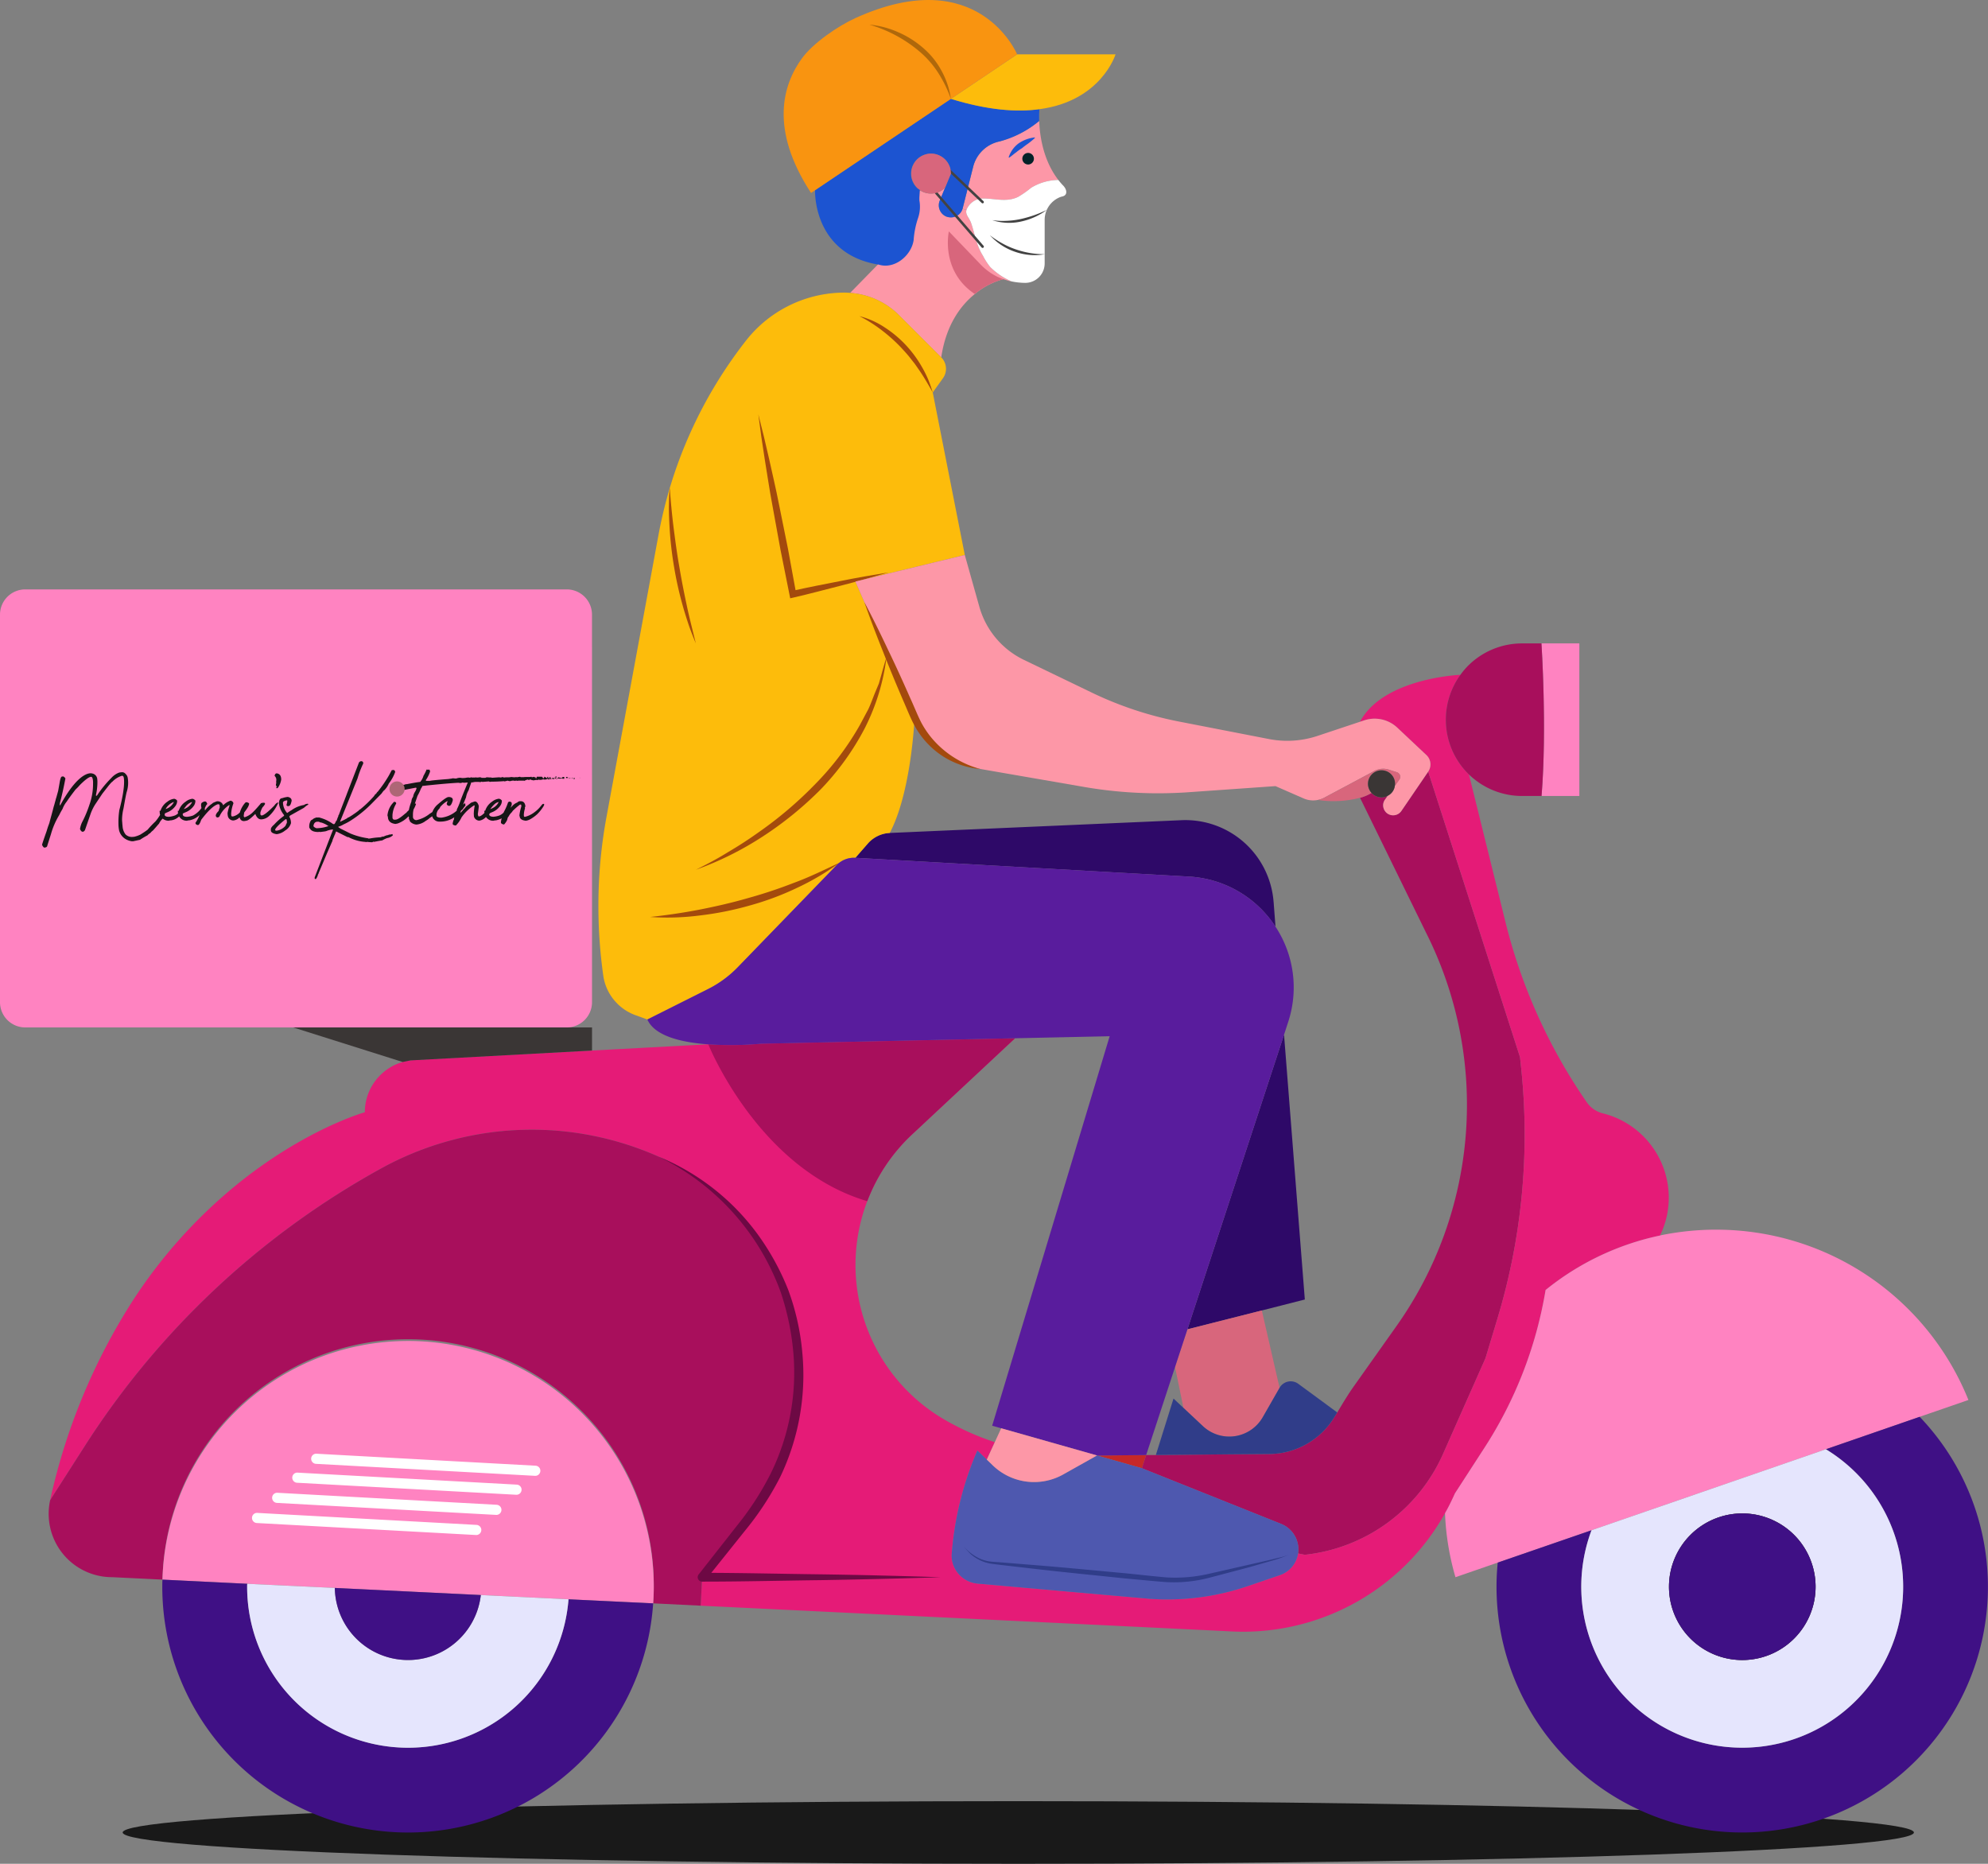 <svg id="Group_124" data-name="Group 124" xmlns="http://www.w3.org/2000/svg" xmlns:xlink="http://www.w3.org/1999/xlink" width="401.556" height="376.456" viewBox="0 0 401.556 376.456">
  <rect x="0" y="0" width="401.556" height="376.456" fill="#808080" stroke="none"/>
  <defs>
    <clipPath id="clip-path">
      <rect id="Rectangle_131" data-name="Rectangle 131" width="401.556" height="376.456" fill="none"/>
    </clipPath>
    <clipPath id="clip-path-2">
      <rect id="Rectangle_134" data-name="Rectangle 134" width="108.721" height="23.792" fill="none"/>
    </clipPath>
  </defs>
  <g id="Group_121" data-name="Group 121">
    <g id="Group_120" data-name="Group 120" clip-path="url(#clip-path)">
      <path id="Path_28" data-name="Path 28" d="M380.024,273.741c0,3.494-80.995,6.325-180.905,6.325s-180.905-2.831-180.905-6.325,80.993-6.325,180.905-6.325,180.905,2.831,180.905,6.325" transform="translate(6.565 96.391)" fill="#191919"/>
      <path id="Path_29" data-name="Path 29" d="M172.793,216.027l-.86,2.662-9.031-2.56Z" transform="translate(58.719 77.867)" fill="#c62828"/>
      <path id="Path_30" data-name="Path 30" d="M246.188,174.848l-.267-2.581-18.553-57.7-5.405,7.925a2.025,2.025,0,0,1-2.99.41,2.072,2.072,0,0,1-.7-1.535,1.909,1.909,0,0,1,.389-1.167l.533-.758a2.381,2.381,0,0,1-1.25.327,2.719,2.719,0,0,1-2.027-.9,9.267,9.267,0,0,1-2.313.984l13.33,27.235a77.279,77.279,0,0,1-5.979,79.472l-8.6,12.143c-1.208,1.7-2.272,3.5-3.358,5.3-.205.328-.389.635-.595.963a15.523,15.523,0,0,1-13.126,7.432l-8.047.061-14.867.144H170.4l-.86,2.662L197.7,266.525a5.549,5.549,0,0,1,3.42,4.567,4.814,4.814,0,0,1,.02.532,6.075,6.075,0,0,1-.061.86l1.371.267a34.582,34.582,0,0,0,27.931-20.4l2.437-5.508,6.123-13.8,2.416-8.006a128.421,128.421,0,0,0,4.832-50.19" transform="translate(61.112 41.294)" fill="#a80f5c"/>
      <path id="Path_31" data-name="Path 31" d="M321.078,188.773a5.654,5.654,0,0,1-3.256-2.253A110.589,110.589,0,0,1,301.4,150.111l-7.371-29.794a15.429,15.429,0,0,1-1.721-20.129s-15.562.614-20.293,9.481l.88-.287a6.68,6.68,0,0,1,6.635,1.454l5.9,5.549a2.594,2.594,0,0,1,.369,3.358l18.553,57.7.265,2.581a128.369,128.369,0,0,1-4.832,50.19l-2.416,8.006-6.122,13.8-2.438,5.508a34.581,34.581,0,0,1-27.93,20.4l-1.373-.267a5.493,5.493,0,0,1-3.645,4.362l-6.409,2.192a50.628,50.628,0,0,1-18.573,2.683c-.758-.042-1.5-.083-2.253-.165l-33.87-2.989a5.767,5.767,0,0,1-4.587-3.092,5.465,5.465,0,0,1-.615-2.868,65.177,65.177,0,0,1,5.181-20.907l1.9,1.823,1.618-3.522a53.706,53.706,0,0,1-9.87-4.382,36.133,36.133,0,0,1-6.737-57.868l20.7-19.331-51.3,1.1a68.4,68.4,0,0,1-10.669.124L81,178c-.348.02-.7.061-1.024.1a10.576,10.576,0,0,0-8.969,10.443s-12.164,3.4-26.19,14.887a101.127,101.127,0,0,0-20.887,23.488A123.542,123.542,0,0,0,7.446,266.894l7.024-10.976a166.338,166.338,0,0,1,59.876-56.047,63.049,63.049,0,0,1,56.108-2.314,47.712,47.712,0,0,1,17.917,73.228l-9.235,11.671-.286,5.755,91.738,4.443,15.562.758a46.713,46.713,0,0,0,43.043-23.876c.737-1.291,1.393-2.642,2.007-4.015l5.9-9.112a83.824,83.824,0,0,0,12.41-31.965,54.54,54.54,0,0,1,23.118-11v-.022a17.259,17.259,0,0,0,1.762-7.617,17.558,17.558,0,0,0-13.311-17.037" transform="translate(2.684 36.113)" fill="#e51b77"/>
      <path id="Path_32" data-name="Path 32" d="M158.8,216.892a47.385,47.385,0,0,1-10.341,29.549l-9.236,11.671-.286,5.755-9.6-.471c.083-1.106.124-2.233.124-3.359A49.627,49.627,0,0,0,30.22,258.6l-10.156-.492A12.8,12.8,0,0,1,7.532,242.55l7.024-10.976a166.345,166.345,0,0,1,59.875-56.047,63.051,63.051,0,0,1,56.109-2.314A47.674,47.674,0,0,1,158.8,216.892" transform="translate(2.599 60.457)" fill="#a80f5c"/>
      <path id="Path_33" data-name="Path 33" d="M73.721,199.093a49.588,49.588,0,0,0-49.6,48.2l17.12.839,17.693.839,29.486,1.434,17.713.86,17.1.819c.083-1.106.124-2.231.124-3.358a49.631,49.631,0,0,0-49.638-49.637" transform="translate(8.696 71.764)" fill="#ff83c1"/>
      <path id="Path_34" data-name="Path 34" d="M82.718,229.087a.384.384,0,0,1-.056,0l-44.28-2.423a1.023,1.023,0,0,1-.965-1.077,1.01,1.01,0,0,1,1.077-.966l44.279,2.423a1.024,1.024,0,0,1-.056,2.046" transform="translate(13.487 80.962)" fill="#fff"/>
      <path id="Path_35" data-name="Path 35" d="M85.707,226.1a.4.4,0,0,1-.057,0l-44.279-2.423a1.024,1.024,0,0,1-.966-1.077,1.012,1.012,0,0,1,1.079-.966l44.277,2.423a1.024,1.024,0,0,1-.054,2.046" transform="translate(14.564 79.885)" fill="#fff"/>
      <path id="Path_36" data-name="Path 36" d="M88.7,223.11h-.057L44.36,220.684a1.022,1.022,0,0,1-.965-1.077,1.01,1.01,0,0,1,1.077-.966l44.277,2.423a1.024,1.024,0,0,1-.054,2.046" transform="translate(15.642 78.808)" fill="#fff"/>
      <path id="Path_37" data-name="Path 37" d="M91.5,220.3h-.056l-44.279-2.422A1.024,1.024,0,0,1,46.2,216.8a1.011,1.011,0,0,1,1.079-.966l44.277,2.422A1.024,1.024,0,0,1,91.5,220.3" transform="translate(16.654 77.795)" fill="#fff"/>
      <path id="Path_38" data-name="Path 38" d="M97.867,171.76a46.838,46.838,0,0,1,19.894,15.632,50.942,50.942,0,0,1,6.194,11.28,48.827,48.827,0,0,1,2.823,12.591,47.7,47.7,0,0,1-4.5,25.235,60.277,60.277,0,0,1-7.087,10.788l-7.948,9.934-.7-1.446c8.027.008,16.055.211,24.083.306q12.042.182,24.084.586-12.042.386-24.084.586c-8.028.1-16.056.3-24.083.3a.891.891,0,0,1-.7-1.445L113.7,246.1a58.183,58.183,0,0,0,6.751-10.49,46.141,46.141,0,0,0,4.529-24.192,52.9,52.9,0,0,0-2.515-12.2,49,49,0,0,0-24.6-27.454" transform="translate(35.277 61.911)" fill="#6d0944"/>
      <path id="Path_39" data-name="Path 39" d="M167.128,154.148l-20.7,19.331a35.871,35.871,0,0,0-9.153,13.576c-22.054-6.511-32.108-31.678-32.108-31.678a68.5,68.5,0,0,0,10.669-.122Z" transform="translate(37.906 55.563)" fill="#a80f5c"/>
      <path id="Path_40" data-name="Path 40" d="M269.343,182.566a56.149,56.149,0,0,0-11.365,1.167v.02a54.543,54.543,0,0,0-23.118,11,83.832,83.832,0,0,1-12.41,31.965l-5.9,9.112c-.614,1.371-1.269,2.724-2.007,4.013a53.585,53.585,0,0,0,2.11,12.922l8.538-2.949,18.942-6.532,47.344-16.362,18.942-6.552,9.85-3.4a54.894,54.894,0,0,0-50.927-34.4" transform="translate(77.334 65.806)" fill="#ff83c1"/>
      <path id="Path_41" data-name="Path 41" d="M307.664,210.352a49.63,49.63,0,1,1-85.472,34.32,48.094,48.094,0,0,1,.245-4.873l18.942-6.533a32.508,32.508,0,1,0,47.344-16.361Z" transform="translate(80.09 75.822)" fill="#3f1085"/>
      <path id="Path_42" data-name="Path 42" d="M284.187,215.169a32.51,32.51,0,1,1-47.344,16.361ZM282.1,242.936a14.805,14.805,0,1,0-14.806,14.8,14.814,14.814,0,0,0,14.806-14.8" transform="translate(84.626 77.558)" fill="#e5e5fd"/>
      <path id="Path_43" data-name="Path 43" d="M262.6,224.7A14.805,14.805,0,1,1,247.8,239.5,14.814,14.814,0,0,1,262.6,224.7" transform="translate(89.319 80.992)" fill="#3a3635"/>
      <path id="Path_44" data-name="Path 44" d="M262.6,224.7A14.805,14.805,0,1,1,247.8,239.5,14.814,14.814,0,0,1,262.6,224.7" transform="translate(89.319 80.992)" fill="#3f1085"/>
      <path id="Path_45" data-name="Path 45" d="M106.147,238.5l17.1.819a49.632,49.632,0,0,1-99.151-3.358c0-.472,0-.963.041-1.434l17.12.839a5.788,5.788,0,0,0-.02.595,32.506,32.506,0,0,0,64.913,2.539" transform="translate(8.685 84.535)" fill="#3f1085"/>
      <path id="Path_46" data-name="Path 46" d="M83.894,237.415l17.713.86a32.506,32.506,0,0,1-64.914-2.539,5.789,5.789,0,0,1,.02-.595l17.693.839a14.792,14.792,0,0,0,29.488,1.434" transform="translate(13.226 84.758)" fill="#e5e5fd"/>
      <path id="Path_47" data-name="Path 47" d="M49.713,235.76,79.2,237.194a14.792,14.792,0,0,1-29.488-1.434" transform="translate(17.919 84.98)" fill="#3f1085"/>
      <path id="Path_48" data-name="Path 48" d="M236.518,95.522V126.34H228.88c1.126-13.7-.02-30.818-.02-30.818Z" transform="translate(82.494 34.431)" fill="#ff83c1"/>
      <path id="Path_49" data-name="Path 49" d="M219.335,122a15.427,15.427,0,0,1-1.72-20.129,14.764,14.764,0,0,1,1.556-1.843,15.42,15.42,0,0,1,10.893-4.5h3.911s1.147,17.119.02,30.818h-3.932A15.439,15.439,0,0,1,219.335,122" transform="translate(77.377 34.431)" fill="#a80f5c"/>
      <path id="Path_50" data-name="Path 50" d="M103.9,152.538v4.674L67.234,159.2l-1.585.322-22.137-6.987Z" transform="translate(15.684 54.983)" fill="#3a3635"/>
      <path id="Path_51" data-name="Path 51" d="M119.583,144.477v26.4a5.105,5.105,0,0,1-5.1,5.106H5.1A5.1,5.1,0,0,1,0,170.874V92.608a5.1,5.1,0,0,1,5.1-5.1H114.478a5.1,5.1,0,0,1,5.1,5.1Z" transform="translate(0 31.541)" fill="#ff83c1"/>
      <path id="Path_52" data-name="Path 52" d="M195.814,153.622l4.2,53.486-8.682,2.212-15.03,3.809Z" transform="translate(63.548 55.373)" fill="#2e0968"/>
      <path id="Path_53" data-name="Path 53" d="M211.473,138.22l.389,5.079a22.328,22.328,0,0,0-17.549-10.137L127,129.374l2.54-2.909a6.266,6.266,0,0,1,4.4-2.109l57.562-2.52,1.392-.061a17.872,17.872,0,0,1,18.573,16.444" transform="translate(45.779 43.889)" fill="#2e0968"/>
      <path id="Path_54" data-name="Path 54" d="M191.991,194.563l3.583,15.625-3.4,5.938a7.785,7.785,0,0,1-12.082,1.8l-3.932-3.685-1.7-8.253v-.02l2.5-7.6Z" transform="translate(62.886 70.131)" fill="#d8667c"/>
      <path id="Path_55" data-name="Path 55" d="M200.368,205.576a2.583,2.583,0,0,0-3.768.819l-3.4,5.938a7.787,7.787,0,0,1-12.082,1.8l-3.932-3.687-2.007-1.884-3.563,11.386v.02l14.867-.143,8.047-.061a15.526,15.526,0,0,0,13.127-7.434c.2-.328.389-.635.593-.962Z" transform="translate(61.86 73.923)" fill="#303d89"/>
      <path id="Path_56" data-name="Path 56" d="M158.395,17.959c.1,2.907.778,7.925,3.87,11.918a10.781,10.781,0,0,0-5.488,1.577,20.325,20.325,0,0,1-2.6,1.823c-2.579,1.29-5.242.122-7.823.389a3.748,3.748,0,0,0-2.416,1.781,2.476,2.476,0,0,0-.224.472l-.8-.205,2.17-8.6a6.942,6.942,0,0,1,5.3-5.016,20.94,20.94,0,0,0,8.006-4.137" transform="translate(51.514 6.473)" fill="#fd97a7"/>
      <path id="Path_57" data-name="Path 57" d="M158.831,46.813a7.6,7.6,0,0,1-1.228-.328,3.46,3.46,0,0,1-.43-.143,15.28,15.28,0,0,0-5.775,3.011c-2.805,2.272-5.8,6.183-6.778,12.8l-8.54-8.54a15.433,15.433,0,0,0-9.85-4.484v-.02l5.591-5.714a31.537,31.537,0,0,0,6.859-10.73l1.618-4.28a3.979,3.979,0,0,0,2.233.676,3.924,3.924,0,0,0,2.866-1.208l-1.086,2.642a2.462,2.462,0,0,0,1.29,3.194,2.606,2.606,0,0,0,.963.184,2.443,2.443,0,0,0,2.314-1.6l.041-.122.8.2c-.287.963.573,1.6.941,2.683.778,2.294,1.045,4.485,2.4,6.615a12.423,12.423,0,0,0,1.475,2.273,13.444,13.444,0,0,0,4.28,2.866Z" transform="translate(45.5 10.039)" fill="#fd97a7"/>
      <path id="Path_58" data-name="Path 58" d="M154.126,23.873a1.169,1.169,0,1,0-1.169,1.169,1.169,1.169,0,0,0,1.169-1.169" transform="translate(54.713 8.184)" fill="#042128"/>
      <path id="Path_59" data-name="Path 59" d="M155.056,20.52a16.98,16.98,0,0,1-1.392,1.148,14.217,14.217,0,0,0-1.2.906,8.607,8.607,0,0,0-1.185.846c-.437.291-.815.667-1.412,1.067l-.114-.037a5.632,5.632,0,0,1,2.013-2.839,7.149,7.149,0,0,1,3.283-1.209Z" transform="translate(53.978 7.354)" fill="#1c54d1"/>
      <path id="Path_60" data-name="Path 60" d="M147.14,40.819a12.039,12.039,0,0,0,3.553,2.677,12.721,12.721,0,0,0,1.253.5,15.278,15.278,0,0,0-5.775,3.009c-7.028-4.709-5.235-12.648-5.235-12.648Z" transform="translate(50.727 12.384)" fill="#d8667c"/>
      <path id="Path_61" data-name="Path 61" d="M166.331,16.766c-4.567.635-10.422.205-17.876-2.088l-27.44,18.45s-.532,12.757,12.7,15.01l.023-.026c3.256,1.14,6.727-1.755,7.189-4.9a17.65,17.65,0,0,1,.9-4.484,7.086,7.086,0,0,0,.268-3.5c-.045-.7.063-1.352.068-2.019l.03-.078-.03-.023c0-.09,0-.178,0-.268a2.883,2.883,0,0,0-.343.008,4.033,4.033,0,1,1,6.642-3.076L147.287,32.6,146.2,35.237a2.462,2.462,0,0,0,1.29,3.194,2.606,2.606,0,0,0,.963.184,2.443,2.443,0,0,0,2.314-1.6l.041-.122,2.17-8.6a6.945,6.945,0,0,1,5.3-5.017,20.913,20.913,0,0,0,8.006-4.136,22.32,22.32,0,0,1,.041-2.355Z" transform="translate(43.619 5.291)" fill="#1c54d1"/>
      <path id="Path_62" data-name="Path 62" d="M154.555,8.07h19.883s-2.866,9.42-15.379,11.078c-4.566.635-10.422.205-17.876-2.088Z" transform="translate(50.89 2.909)" fill="#fdbc0b"/>
      <path id="Path_63" data-name="Path 63" d="M163.507,10.979l-13.372,8.99L122.7,38.419l-.819.552c-8.458-12.942-5.653-21.932-1.843-27.174,2.233-3.092,7.331-6.572,10.812-8.149,24.921-11.324,32.662,7.33,32.662,7.33" transform="translate(41.938 0)" fill="#f99410"/>
      <path id="Path_64" data-name="Path 64" d="M129.087,3.658a18.607,18.607,0,0,1,5.741,1.5,19.342,19.342,0,0,1,5.077,3.182,16.013,16.013,0,0,1,3.764,4.675,16.594,16.594,0,0,1,1.873,5.634,25.552,25.552,0,0,0-2.549-5.23,19.41,19.41,0,0,0-3.76-4.307,27.563,27.563,0,0,0-10.146-5.455" transform="translate(46.53 1.319)" fill="#af680b"/>
      <path id="Path_65" data-name="Path 65" d="M163.056,27.866c.692.732.935,1.79-.011,2.137l-.5.135a4.946,4.946,0,0,0-3.243,4.643v8.791a3.926,3.926,0,0,1-3.915,3.932,14.187,14.187,0,0,1-2.74-.287h-.02a13.94,13.94,0,0,1-4.3-2.887,12.354,12.354,0,0,1-1.475-2.273c-1.351-2.129-1.618-4.321-2.4-6.615-.369-1.086-1.229-1.72-.941-2.681a2.476,2.476,0,0,1,.224-.472,3.748,3.748,0,0,1,2.416-1.781c2.581-.267,5.243.9,7.823-.389a20.421,20.421,0,0,0,2.6-1.823,10.768,10.768,0,0,1,5.488-1.577,14.9,14.9,0,0,0,.988,1.147" transform="translate(51.71 9.631)" fill="#fff"/>
      <path id="Path_66" data-name="Path 66" d="M147.806,32.089a.247.247,0,0,1-.175-.071l-6.986-6.659a.255.255,0,1,1,.352-.37l6.985,6.659a.258.258,0,0,1,.011.362.265.265,0,0,1-.186.079" transform="translate(50.668 8.982)" fill="#424242"/>
      <path id="Path_67" data-name="Path 67" d="M148.6,40a.256.256,0,0,1-.195-.088l-9.976-11.541a.256.256,0,1,1,.388-.335l9.978,11.541a.257.257,0,0,1-.027.361A.251.251,0,0,1,148.6,40" transform="translate(49.875 10.075)" fill="#424242"/>
      <path id="Path_68" data-name="Path 68" d="M147.324,33.235a14.411,14.411,0,0,0,2.849.137,16.331,16.331,0,0,0,2.807-.344,23.229,23.229,0,0,0,5.368-1.868,13.255,13.255,0,0,1-2.5,1.468,14.037,14.037,0,0,1-2.771.9,11,11,0,0,1-5.756-.294" transform="translate(53.104 11.232)" fill="#424242"/>
      <path id="Path_69" data-name="Path 69" d="M146.977,34.926a17.932,17.932,0,0,0,2.5,1.642,15.675,15.675,0,0,0,2.707,1.205,17.653,17.653,0,0,0,5.849.989A11.367,11.367,0,0,1,155,38.9a12.361,12.361,0,0,1-2.986-.645,12.057,12.057,0,0,1-5.04-3.329" transform="translate(52.979 12.589)" fill="#424242"/>
      <path id="Path_70" data-name="Path 70" d="M143.32,26.84l-1.167,2.826a3.921,3.921,0,0,1-2.866,1.208,4.034,4.034,0,0,1,0-8.067,4.029,4.029,0,0,1,4.034,4.034" transform="translate(48.753 8.22)" fill="#d8667c"/>
      <path id="Path_71" data-name="Path 71" d="M162.853,96.437l-22.1,5.364,11.958,27.44s-.614,15.03-5.016,23.344a6.266,6.266,0,0,0-4.4,2.109l-2.54,2.909a4.874,4.874,0,0,0-3.767,1.454L117,179.7a22.344,22.344,0,0,1-5.938,4.382l-12.327,6.183-2.416-.88a9.989,9.989,0,0,1-4.362-3.113,9.88,9.88,0,0,1-2.13-4.894,100.371,100.371,0,0,1-.982-14.006,98.841,98.841,0,0,1,1.638-18.041L100.97,92.465A90.113,90.113,0,0,1,118.7,53.086a25.292,25.292,0,0,1,19.863-9.644,10.777,10.777,0,0,1,1.147.061,15.433,15.433,0,0,1,9.85,4.484l8.54,8.54a3.263,3.263,0,0,1,.348,4.2l-2.068,2.888Z" transform="translate(32.026 15.659)" fill="#fdbc0b"/>
      <path id="Path_72" data-name="Path 72" d="M112.589,61.512c.771,2.992,1.507,5.99,2.177,9,.652,3.015,1.385,6.013,1.969,9.042l1.833,9.067,1.668,9.1-.824-.537c3.226-.731,6.474-1.35,9.719-1.989,3.242-.656,6.5-1.218,9.773-1.752-3.178.933-6.361,1.841-9.567,2.656s-6.4,1.68-9.621,2.42l-.684.156-.14-.7-1.818-9.07-1.656-9.1c-.58-3.028-1.007-6.087-1.518-9.127-.494-3.046-.92-6.1-1.31-9.168" transform="translate(40.583 22.172)" fill="#a34a0d"/>
      <path id="Path_73" data-name="Path 73" d="M103.311,140.533c2.25-1.114,4.462-2.283,6.583-3.609,2.154-1.261,4.243-2.63,6.268-4.079a78.356,78.356,0,0,0,11.312-9.658,56.8,56.8,0,0,0,8.929-11.813l1.754-3.281c.527-1.124.929-2.3,1.407-3.449l.721-1.728.51-1.8c.329-1.2.68-2.407,1.043-3.615a43.515,43.515,0,0,1-4.394,14.429,53.185,53.185,0,0,1-8.866,12.319,70.7,70.7,0,0,1-11.757,9.567,64.421,64.421,0,0,1-13.509,6.714" transform="translate(37.239 35.146)" fill="#a34a0d"/>
      <path id="Path_74" data-name="Path 74" d="M96.539,139.048q5.016-.537,9.92-1.477c3.269-.643,6.514-1.377,9.705-2.3a96.313,96.313,0,0,0,9.455-3.139c3.132-1.145,6.115-2.63,9.171-4.05a50.663,50.663,0,0,1-8.706,5.137,57.629,57.629,0,0,1-9.506,3.529,63.56,63.56,0,0,1-9.938,1.985,50.908,50.908,0,0,1-10.1.316" transform="translate(34.798 46.167)" fill="#a34a0d"/>
      <path id="Path_75" data-name="Path 75" d="M127.606,46.94a16.542,16.542,0,0,1,5.062,2.249,22.728,22.728,0,0,1,4.287,3.571,23.664,23.664,0,0,1,3.3,4.494,23.147,23.147,0,0,1,1.241,2.487c.343.858.642,1.735.917,2.611-.916-1.6-1.811-3.182-2.849-4.664l-.774-1.111-.837-1.06c-.541-.718-1.156-1.378-1.759-2.041a32.294,32.294,0,0,0-3.992-3.62,28.349,28.349,0,0,0-4.6-2.915" transform="translate(45.996 16.92)" fill="#a34a0d"/>
      <path id="Path_76" data-name="Path 76" d="M99.488,72.47q.284,3.992.767,7.934c.339,2.63.683,5.257,1.147,7.865.435,2.612.943,5.211,1.5,7.8.539,2.6,1.226,5.16,1.843,7.759-.507-1.233-1-2.476-1.439-3.737-.415-1.268-.83-2.539-1.185-3.827a72.132,72.132,0,0,1-1.755-7.824,73.173,73.173,0,0,1-.914-7.964q-.114-2-.14-4.005c.027-1.336.034-2.673.171-4" transform="translate(35.799 26.122)" fill="#a34a0d"/>
      <path id="Path_77" data-name="Path 77" d="M223,141.282a22.332,22.332,0,0,0-17.549-10.137l-67.31-3.787a4.874,4.874,0,0,0-3.767,1.454l-19.986,20.641a22.322,22.322,0,0,1-5.938,4.382L96.118,160.02c1.5,3.4,7.044,4.647,12.307,5.016a68.5,68.5,0,0,0,10.669-.122l51.3-1.106,19.1-.41-23.733,78.674,1.823.513,19.351,5.487.041.02,9.891-.1,5.836-17.774v-.02l2.5-7.6,19.514-59.508.819-2.518A22.309,22.309,0,0,0,223,141.282" transform="translate(34.646 45.904)" fill="#591c9d"/>
      <path id="Path_78" data-name="Path 78" d="M211.3,234.756a4.815,4.815,0,0,1,.02.532,6.074,6.074,0,0,1-.061.86,5.493,5.493,0,0,1-3.645,4.363l-6.41,2.19a50.6,50.6,0,0,1-18.573,2.683c-.758-.041-1.494-.082-2.252-.165l-33.87-2.989a5.767,5.767,0,0,1-4.587-3.092,5.46,5.46,0,0,1-.614-2.867,65.136,65.136,0,0,1,5.181-20.907l1.9,1.823,1.228,1.186a12.019,12.019,0,0,0,14.191,1.823l6.819-3.83h.061l9.031,2.56,28.156,11.262a5.548,5.548,0,0,1,3.42,4.567" transform="translate(50.931 77.629)" fill="#4e58af"/>
      <path id="Path_79" data-name="Path 79" d="M149.419,212.053l-1.29,2.805-1.618,3.522,1.228,1.188a12.023,12.023,0,0,0,14.191,1.823l6.819-3.83.02-.02Z" transform="translate(52.811 76.435)" fill="#fd97a7"/>
      <path id="Path_80" data-name="Path 80" d="M208.735,231.293a29.8,29.8,0,0,1-4,1.365l-4.061,1.165-8.167,2.155a28.262,28.262,0,0,1-8.5.831c-2.846-.211-5.616-.5-8.428-.752-5.6-.589-11.2-1.133-16.789-1.766l-8.387-.969c-.7-.1-1.388-.154-2.106-.29a8.148,8.148,0,0,1-3.8-1.888,16.454,16.454,0,0,1-1.424-1.566,9.639,9.639,0,0,0,3.31,2.507,7.7,7.7,0,0,0,1.984.558c.672.09,1.393.112,2.09.169l8.414.679c5.609.465,11.209,1.018,16.814,1.526,2.792.278,5.615.607,8.379.843a30.221,30.221,0,0,0,8.259-.661l8.228-1.871,4.114-.937,2.05-.5a13.017,13.017,0,0,0,2.016-.6" transform="translate(51.573 82.752)" fill="#303d89"/>
      <path id="Path_81" data-name="Path 81" d="M242.332,122.8a2.594,2.594,0,0,1,.369,3.359l-5.406,7.925a2.025,2.025,0,0,1-2.989.41,2.074,2.074,0,0,1-.7-1.536,1.9,1.9,0,0,1,.389-1.167l.532-.758a2.608,2.608,0,0,0,1.434-1.986l.9-1.269a.969.969,0,0,0-.491-1.5l-1.6-.513a3.769,3.769,0,0,0-2.97.267l-10.135,5.406a4.813,4.813,0,0,1-4.056.163l-5.753-2.518-17.508,1.229c-1.024.082-2.069.122-3.092.163a87.75,87.75,0,0,1-17.959-1.208l-21.05-3.645a17.777,17.777,0,0,1-13.29-10.422L127,87.761,149.1,82.4l2.948,10.484a17.03,17.03,0,0,0,9.01,10.709l13.679,6.594a72.586,72.586,0,0,0,17.528,5.836l18.328,3.563a19.37,19.37,0,0,0,9.726-.635l8.6-2.866.88-.287a6.679,6.679,0,0,1,6.635,1.454Z" transform="translate(45.779 29.7)" fill="#fd97a7"/>
      <path id="Path_82" data-name="Path 82" d="M211.611,114.838a.969.969,0,0,1,.491,1.5l-.9,1.269a3.062,3.062,0,0,0,.041-.43,2.734,2.734,0,1,0-4.751,1.843,9.294,9.294,0,0,1-2.314.982,21.735,21.735,0,0,1-8.477.45v-.02a4.462,4.462,0,0,0,1.208-.43l10.137-5.406a3.759,3.759,0,0,1,2.969-.265Z" transform="translate(70.541 41.141)" fill="#d8667c"/>
      <path id="Path_83" data-name="Path 83" d="M205.85,114.366a2.727,2.727,0,0,0-2.744,2.724,2.754,2.754,0,0,0,2.744,2.744,2.368,2.368,0,0,0,1.249-.328,2.608,2.608,0,0,0,1.434-1.986,3.062,3.062,0,0,0,.041-.43,2.709,2.709,0,0,0-2.724-2.724" transform="translate(73.21 41.224)" fill="#3a3635"/>
      <path id="Path_84" data-name="Path 84" d="M151.771,123.1a16.572,16.572,0,0,1-9.876-4.353,17.241,17.241,0,0,1-3.419-4.386c-.9-1.677-1.507-3.3-2.239-4.951-1.416-3.29-2.8-6.593-4.1-9.933-1.333-3.326-2.618-6.673-3.8-10.067,1.684,3.174,3.26,6.393,4.79,9.633,1.56,3.227,3.039,6.489,4.484,9.765.746,1.607,1.418,3.345,2.179,4.84a18.305,18.305,0,0,0,3.013,4.166,19.327,19.327,0,0,0,8.963,5.285" transform="translate(46.261 32.227)" fill="#a34a0d"/>
    </g>
  </g>
  <g id="Group_123" data-name="Group 123" transform="translate(8.495 153.753)">
    <g id="Group_122" data-name="Group 122" clip-path="url(#clip-path-2)">
      <path id="Path_85" data-name="Path 85" d="M53.864,120.77h-.045a1.774,1.774,0,0,0-.657.612q-1.959,2.012-2.6,2.013c-.147-.11-.219-.182-.219-.219v-.393a4.759,4.759,0,0,1,.437-1.05,2.943,2.943,0,0,0,.525-.7c-.072-.144-.131-.219-.174-.219H51a2.011,2.011,0,0,0-.524.088q-.9,1.084-1.575,1.752a4.194,4.194,0,0,1-1.751,1.094c-.059-.015-.116-.087-.175-.219a5.408,5.408,0,0,1,.117-.781,8.757,8.757,0,0,0,.76-1.088s.331-.658.171-.755a1.085,1.085,0,0,0-.267-.14.4.4,0,0,0-.475.053l-.005.005A5.026,5.026,0,0,0,46.2,122.77a2.787,2.787,0,0,1-1.42.815H44.7c-.155,0-.235-.087-.244-.263l-.02-.219a7.118,7.118,0,0,1,.457-2.144c-.011-.269-.2-.46-.556-.569a3.742,3.742,0,0,0-1.486.918h-.034a1.157,1.157,0,0,0-1.027-.788H41.56q-.918.329-.906.438a5.65,5.65,0,0,0-1.454,1.355h-.076v-.044a3.491,3.491,0,0,1,.015-.414c.08-.151.156-.309.227-.473l.263-.337-.014-.027-.1-.19c-.215-.595-.986-.022-.986-.022q-.275.2-.086,1.069a.237.237,0,0,0-.022.046,5.033,5.033,0,0,1-1.668,1.469,4.7,4.7,0,0,1-1.2.268q-.888,0-.887-.5V123l.491-.23a3.694,3.694,0,0,0,1.762-1.367,1.7,1.7,0,0,0,.294-1.015.875.875,0,0,0-.6-.373,2.637,2.637,0,0,0-1.345.569,3.466,3.466,0,0,0-1.422,1.86h-.184l.042.536a2.121,2.121,0,0,1-.638.408,4.747,4.747,0,0,1-1.2.269c-.476,0-.76-.109-.852-.324a.737.737,0,0,1,.059-.375l.4-.186a3.678,3.678,0,0,0,1.759-1.367,1.7,1.7,0,0,0,.3-1.015.875.875,0,0,0-.6-.373,2.632,2.632,0,0,0-1.345.567,3.463,3.463,0,0,0-1.423,1.861h-.186l.057.656c.018.052.035.1.056.15a8.62,8.62,0,0,1-.963,1.359,18.218,18.218,0,0,0-1.551,1.641q-.482.373-1.434.974a5.605,5.605,0,0,1-1.366.48h-.155a1.806,1.806,0,0,1-1.5-.48,2.969,2.969,0,0,1-.592-1.423l-.075-.743c.01-.087-.037-.416-.052-.766a9.881,9.881,0,0,1,.249-2.143c.065-.175.367-2.15.667-3.434a6.13,6.13,0,0,0,.231-2.925l0-.027h-.005a1.335,1.335,0,0,0-.38-.722.039.039,0,0,0-.03-.022.874.874,0,0,0-.7-.371,3.42,3.42,0,0,0-.634.076,3.951,3.951,0,0,0-1.569,1.092.743.743,0,0,0-.094.091,22.61,22.61,0,0,0-2.832,3.5l-.007.01a1.35,1.35,0,0,1-.19-.075,12.117,12.117,0,0,0,.317-2.92L17.4,116.1a1.25,1.25,0,0,0-1.012-1.192.814.814,0,0,0-.15-.031c-.018,0-.033-.008-.052-.011l-.01,0a1.558,1.558,0,0,0-.3.008l-.022-.012-.01.015c-.824.109-2.521.876-4.907,4.692v0c-.06.094-.118.19-.178.288h-.011v.016c-.113.186-.23.381-.348.584h0v.005q-.247.422-.5.89H9.89c-.031-.007-.125-.071-.005-.62q.559-2.065,1.077-4.826c-.186-.276-.365-.415-.525-.415l-.185.044q-.263,0-.471,1.3L9.5,118.407l-.363,1.313a5.433,5.433,0,0,0-.193.7l-.029.063-.2.747c-.1.306-.188.623-.267.954l0,.011-.7,2.583.005.026c-.041.11-.083.229-.125.363-.14.344-.292.8-.461,1.38q-.929,2.624-.918,2.766a1.258,1.258,0,0,0,.393.558c.416,0,.638-.137.667-.415l.735-2.309A15.524,15.524,0,0,1,9.711,123.3a12.992,12.992,0,0,1,.668-1.224,5.18,5.18,0,0,1,.853-1.5q.461-.722,1.77-2.428a9.05,9.05,0,0,0,.854-.886q1.673-1.673,2.3-1.686c.2,0,.321.264.371.789.008.073.019.216.031.424l-.018-.073a12.44,12.44,0,0,1-.739,4.536.415.415,0,0,0-.023.069,22.52,22.52,0,0,1-1.318,3.179,4.8,4.8,0,0,0-.547,1.6v.044c.167.35.335.524.5.525h.076c.125,0,.264-.1.415-.306l1.169-3.371a9.574,9.574,0,0,1,.888-1.813l1.465-2.2,1.291-1.652c.415-.5.652-.743.712-.743a4.437,4.437,0,0,1,1.967-1.224.345.345,0,0,1,.317.249v0c.018.048.518,1.491-.876,6.746a1.1,1.1,0,0,0-.011.133,16,16,0,0,0-.139,2.975.676.676,0,0,0,.007.117h0a6.623,6.623,0,0,0,.118.85h0a2.882,2.882,0,0,0,1.126,1.608,3.405,3.405,0,0,0,1.445.556h.261l1.389-.3a15.439,15.439,0,0,1,1.509-.9,1.961,1.961,0,0,1,.558-.449,2.6,2.6,0,0,1,.547-.525c.788-.865,1.165-1.356,1.208-1.356a3.384,3.384,0,0,1,.762-1.045,1.788,1.788,0,0,0,1.233.423,1.679,1.679,0,0,1,.472-.076,2.784,2.784,0,0,0,1.612-.8,1.719,1.719,0,0,0,1.6.876,1.668,1.668,0,0,1,.469-.076,4.05,4.05,0,0,0,2.064-1.068,8.007,8.007,0,0,1-.841,1.581q.02.341.439.438h.075c.2,0,.411-.351.648-1.049q2.075-2.747,3.368-3.151c.223.015.336.059.336.132l.045.524a3.43,3.43,0,0,0-.219.7c-.4.393-.595.714-.582.962l.012.088c.072.176.178.261.318.261h.065a.609.609,0,0,0,.328-.174,5.6,5.6,0,0,1,1.958-2.318.25.25,0,0,1,.12.044,10.356,10.356,0,0,0-.429,1.574l.014.219a3.034,3.034,0,0,0,.076.482,1.142,1.142,0,0,0,1.1.786,2.009,2.009,0,0,0,1.239-.645q.224.765.869.766a2.04,2.04,0,0,0,.525-.087q.414,0,1.792-1.358.408,1.1,1.182,1.1h.045a2.469,2.469,0,0,0,1.616-.743,7.88,7.88,0,0,0,1.773-2.582c0-.05-.031-.079-.088-.087m-21-.1c-.012.005-.014.018-.01.039v.044a2.75,2.75,0,0,1-1.619,1.337l-.01-.008a3.071,3.071,0,0,1,1.638-1.412m1.966,1.453c.023-.007.046-.015.067-.023.107-.156.212-.3.317-.427a2.532,2.532,0,0,1,1.332-1c-.011.005-.012.019-.01.041v.042a2.768,2.768,0,0,1-1.639,1.347l-.02.031h-.05l0-.01" transform="translate(-6.244 -112.426)" fill="#161616"/>
      <path id="Path_86" data-name="Path 86" d="M41.076,116.631a.352.352,0,0,1,.044.11,1.4,1.4,0,0,0-.086.449c0,.065.072.176.219.327v.012c-.088,0-.132.048-.132.141v.143h.25a3.765,3.765,0,0,0,.735-1.751q0-1.1-.887-1.246c-.241,0-.389.17-.449.513a1.12,1.12,0,0,1,.35.679,5.307,5.307,0,0,1-.044.623" transform="translate(6.201 -112.367)" fill="#161616"/>
      <path id="Path_87" data-name="Path 87" d="M46.9,119.95a5.784,5.784,0,0,0-2.486,1.033,7.407,7.407,0,0,0-.875.569l-.087-.044a3.3,3.3,0,0,1-.789-2.013c0-.246.264-.408.789-.482a.079.079,0,0,1,.087.068.051.051,0,0,1,0,.02,2.826,2.826,0,0,1-.175.833.381.381,0,0,0,.35.261.351.351,0,0,1,.132-.044c.233,0,.422-.351.569-1.05,0-.422-.264-.686-.789-.786a5.036,5.036,0,0,0-1.137.261q-.567,0-.654,1.007a4.737,4.737,0,0,0,1.05,2.407v.087l-.045.086a12.178,12.178,0,0,0-1.97,1.752c-.438.373-.654.679-.654.92v.219q0,.612,1.18.788A3.339,3.339,0,0,0,43.1,125.1a2.575,2.575,0,0,0,1.181-1.486,2.53,2.53,0,0,0-.35-1.314l.174-.219q1.894-1.061,2.778-1.554c.461-.407.751-.611.876-.611v-.132l-.044-.088a1.4,1.4,0,0,0-.818.26m-3.446,3.609a3.482,3.482,0,0,0-.264.569,2.976,2.976,0,0,1-1.793,1.005q-.282,0-.306-.131v-.045q0-.435,2.1-2.143h.176a1.64,1.64,0,0,1,.088.395Z" transform="translate(6 -111.106)" fill="#161616"/>
      <path id="Path_88" data-name="Path 88" d="M62.017,127.834l-.154.1-.174.03.022-.012a2.8,2.8,0,0,0-.822.317.35.35,0,0,0-.008-.054,4.066,4.066,0,0,0-.645.186.124.124,0,0,0-.023-.012,14.657,14.657,0,0,0-2.024.23l-.278.029-.224-.094h-.1a14.321,14.321,0,0,1-3.392-.95l-1.967-.975-.471-.329v-.01c0,.007.037-.016.109-.067a4.605,4.605,0,0,0,.974-.437,11.666,11.666,0,0,0,1.684-.931,24.341,24.341,0,0,0,4.209-3.488l1.782-1.815c.3-.431.478-.645.536-.645a4.384,4.384,0,0,0,.937-1.39,8.533,8.533,0,0,0,1.283-2.318.482.482,0,0,0-.273-.415h-.166l-.261.054q-.306.594-.622,1.152a26.142,26.142,0,0,1-2.189,3.174.9.9,0,0,0-.267.325l-.084.1a1.079,1.079,0,0,0-.358.385l0,.026a22.885,22.885,0,0,1-2.872,2.764c-.121.039-.208.088-.224.178q-.459.357-.95.7c-.035.014-.08.023-.08.037a.125.125,0,0,0-.078.071q-.473.32-.978.616c-.069.02-.144.038-.226.064l-.015.076c-.248.14-.5.276-.76.405q-.494.237-.657.313c-.024.012-.05.024-.076.035.015-.05.031-.1.045-.15h0l3.488-8.62a19.756,19.756,0,0,1,1.159-3.017c0-.307-.141-.46-.427-.46a.551.551,0,0,0-.458.307l-2.415,6.254H53.52v.035l-.325.845,0,0a.6.6,0,0,0-.072.188v.005l-.161.414-.244.627-.067.176-.132.34-.064.169-.06.148-.3.795-.154.4v0l-.071.182a.094.094,0,0,1-.071.029v.154l-.034.088-.112.287-.008,0a.141.141,0,0,0-.045.141l-.178.461-.02.054-.063-.054c-.161.453-.309.679-.448.679a.6.6,0,0,1-.3-.132,8.256,8.256,0,0,0-2.778-1.246l-.088.053-.249-.044a2.11,2.11,0,0,0-.712.264c-.241.2-.4.3-.48.3a2.236,2.236,0,0,0-.371,1.249v.056c.007.219.059.348.151.381q.351.7,1.707.7a.337.337,0,0,1,.141-.033c.015,0,.094.01.241.033l.956-.129.248-.059a4.444,4.444,0,0,1,1.288-.328h.012c0,.011.031.026.067.05l-.188.486-.031.076-.1.25-.022.054-.486,1.261-.082.208-.34.886,0,.01-.14.358-.174.453-.646,1.675,0,.008L47.4,135.47l-.384,1v.284s.188.137.3,0l0-.005a2.516,2.516,0,0,0,.37-.841l.024-.056c.01-.016.019-.031.016-.038l.012-.027c.075,0,.071-.056.052-.121.227-.533.52-1.224.839-1.981.246-.584.507-1.205.769-1.827a1.536,1.536,0,0,0,.084-.2l1.155-2.641-.046,0,.3-.728.012-.03c.037-.088.072-.17.1-.246l0-.015a2.214,2.214,0,0,1,.133-.244c.019-.076.035-.143.053-.2.087-.205.137-.329.143-.346h.045l2.264,1.137h.132l.031-.022.044.031a8.46,8.46,0,0,0,3.271.952h.12l-.034.016a1.022,1.022,0,0,1,.264.038l.078-.054q.753.075.984.076a.476.476,0,0,0,.25-.067c0-.056.073-.058.219-.01,1-.188,1.55-.286,1.652-.286a6.149,6.149,0,0,1,1-.479,2.169,2.169,0,0,0,1.158-.559l-.1-.25a2.449,2.449,0,0,1-.7.112m-12.16-1.686c-.02-.012-.039-.026-.058-.035a7.618,7.618,0,0,1-2.435.429c-.393-.161-.59-.32-.59-.482q.131-.831.82-.831h.284a.927.927,0,0,0,.482.166,4.837,4.837,0,0,1,1.438.718l.06-.02Zm4.786-2.008.071-.044a.148.148,0,0,1-.071.044" transform="translate(8.054 -113.016)" fill="#161616"/>
      <rect id="Rectangle_132" data-name="Rectangle 132" width="0.197" height="0.23" transform="translate(103.706 3.073)" fill="#161616"/>
      <path id="Path_89" data-name="Path 89" d="M86.043,115.459v.022a.563.563,0,0,1,.107.007v-.029Z" transform="translate(22.52 -112.135)" fill="#161616"/>
      <rect id="Rectangle_133" data-name="Rectangle 133" width="0.196" height="0.231" transform="translate(107.381 3.378)" fill="#161616"/>
      <path id="Path_90" data-name="Path 90" d="M85.052,115.452c-.146.022-.182.079-.11.174h.022c.075-.073.1-.11.088-.11Z" transform="translate(22.11 -112.138)" fill="#161616"/>
      <path id="Path_91" data-name="Path 91" d="M86.122,115.481v.015l.022.044c.046-.031.039-.05-.022-.059" transform="translate(22.548 -112.127)" fill="#161616"/>
      <path id="Path_92" data-name="Path 92" d="M93.235,115.745h-.371v.175h-.12a.873.873,0,0,1-.188.053c-.1-.064-.151-.079-.151-.042-.125,0-.154-.022-.088-.065a.338.338,0,0,1-.185-.044c-.182.057-.273.141-.273.25h-.174c-.248-.169-.371-.234-.371-.2-.015,0-.022-.011-.022-.031v.031l.054.131-.132.076a.484.484,0,0,0-.3-.163.445.445,0,0,1-.316.154h-.132l.065-.25H90.03a.23.23,0,0,1,.211.248v0c-.143,0-.233-.083-.268-.25h-.159a.087.087,0,1,0,.141-.1l-.132.022-.107.11h.129c0,.109-.044.163-.129.163a1.046,1.046,0,0,0-.6-.306l.075.082a2.073,2.073,0,0,1-.053.224h-.219l-.011-.02v-.154h-.088l-.076-.132H87.713c-.038,0-.069.1-.1.306h-.151v-.141h-.012c-.057-.072-.116-.091-.173-.054l-.219-.1a1.257,1.257,0,0,1-.384.1c0-.044-.031-.08-.1-.11l-.263.054h-.875a6.868,6.868,0,0,0-.688.056c0-.037-.031-.056-.088-.056a.3.3,0,0,1-.152.056l-.207-.11-.667.11-.087-.056a1.646,1.646,0,0,1-.371.056h-.012a4.678,4.678,0,0,1-.569-.056l-.471.056v.012a.133.133,0,0,0-.056-.012H81.5l-.547.054-.044-.11-.547.1-.261-.044-1.445.1-.317-.088v.034c-.064,0-.309-.015-.733-.044a.457.457,0,0,0-.25.1c-.065,0-.093,0-.087.012-.882,0-1.12-.023-.71-.067a1.421,1.421,0,0,0-.7,0h-.306a.318.318,0,0,1-.175-.044.309.309,0,0,1-.173.044h-.525a.56.56,0,0,0-.117.012,1.025,1.025,0,0,0-.14-.068.3.3,0,0,0-.2.125,1.384,1.384,0,0,0-.415-.071,3.826,3.826,0,0,0-.667.107l-.076-.042a.306.306,0,0,1-.175.042h-.175a1.838,1.838,0,0,1-.438-.053,2.316,2.316,0,0,0-.864.154,4.774,4.774,0,0,1-.667-.056l-.219.056-.687.1q-3.522.273-3.74.37h-.71c-.067,0-.107-.046-.122-.141a6.545,6.545,0,0,0,.876-1.782.738.738,0,0,0-.2-.371l-.25.054-.219-.054-.064.044a8.258,8.258,0,0,1-.6,1.214,3.391,3.391,0,0,1-.667,1.248q-.916.1-2.774.471l-.121-.024c-.068.029-.133.06-.2.09q-.861.173-1.906.4l-.107.241-.044.263a.65.65,0,0,0,.141.2c-.167.133-.25.246-.25.339,0,.257.147.4.438.438a2.168,2.168,0,0,0,.963-.395c.211-.141.4-.278.567-.4l2.405-.46a.284.284,0,0,0,.154.054,2.394,2.394,0,0,1-.307.765,2.461,2.461,0,0,0-.393,1.018,1.767,1.767,0,0,0-.35.974,9.4,9.4,0,0,0-.512,1.713,2.265,2.265,0,0,1-.384.365c-.087.175-.174.263-.263.263q-1.475,1.312-2.056,1.311H58.8a.5.5,0,0,1-.261-.48v-.476a5.213,5.213,0,0,1,.743-2.275V121a.365.365,0,0,0-.35-.219H58.84l-.35.393a4.3,4.3,0,0,0-.962,2.318c.022.174.05.263.086.263q0,1.312,1.533,1.488l.437-.088a5.569,5.569,0,0,0,2.194-1.453.6.6,0,0,1,.1.325v.11l-.042.088a.943.943,0,0,1,.219.5,1.989,1.989,0,0,0,1.324.645,3.586,3.586,0,0,0,1.9-.765,3.977,3.977,0,0,0,.83-.612,1.994,1.994,0,0,0,.453-.313,1.458,1.458,0,0,0,1.5,1.092h.207a4.881,4.881,0,0,0,2.769-.884,1.666,1.666,0,0,0-.08.282l.011.186q-.1,0-.261.712l.007,0a.95.95,0,0,0-.019.122c.008.219.223.344.646.371a5.793,5.793,0,0,0,1.148-1.641,8.705,8.705,0,0,1,2.558-2.439c.052,0,.082.052.088.152a9.319,9.319,0,0,0-.176,1.554l.034.569a1.16,1.16,0,0,0,1.1.82,2.283,2.283,0,0,0,1.237-.645l.1-.09a1.725,1.725,0,0,0,1.526.756,1.56,1.56,0,0,1,.468-.076,4.2,4.2,0,0,0,1.174-.415,4.563,4.563,0,0,0-.156.8v.031q.033.308.569.416c.1-.03.148-.054.141-.076a3.155,3.155,0,0,0,.558-.864c.087-.41.178-.623.273-.645a2.99,2.99,0,0,1,.667-.9c.189-.276.3-.415.34-.415a12.432,12.432,0,0,1,1.322-1.126h.141a.079.079,0,0,1,.087.071v.005l.031.3a9.529,9.529,0,0,0-.393,1.8.676.676,0,0,0,.054.23q.078.745,1.258.864a2.622,2.622,0,0,0,.8-.261,7.657,7.657,0,0,0,1.486-1.067,8.293,8.293,0,0,0,1.248-1.559c.152-.256.2-.411.129-.465a.219.219,0,0,0-.218-.044c-.082.026-.208.152-.384.378a6.509,6.509,0,0,1-1.279,1.257,5.222,5.222,0,0,1-1.971.974h-.076c-.079-.037-.122-.072-.132-.109l-.022-.273a4.918,4.918,0,0,1,.242-1.345l-.044-.078a.888.888,0,0,1,.12-.306q-.1-1.051-.962-1.049h-.261c-.271.122-.4.211-.4.261a2.5,2.5,0,0,0-1.039.72c-.094.088-.19.19-.294.3a.189.189,0,0,1-.023-.06,1.155,1.155,0,0,0,.22-.6.588.588,0,0,0,0-.1v-.022l-.01-.076c0-.016,0-.031-.007-.048-.034-.176-.181-.272-.444-.291a.5.5,0,0,0-.283.151,11.019,11.019,0,0,1-.831,1.9c-.024.054-.046.11-.068.166a2.649,2.649,0,0,1-.822.571,4.755,4.755,0,0,1-1.2.268q-.886,0-.886-.5v-.034l.023-.02.125-.169.344-.161a3.667,3.667,0,0,0,1.762-1.366,1.7,1.7,0,0,0,.3-1.016.885.885,0,0,0-.6-.373,2.65,2.65,0,0,0-1.345.569,3.478,3.478,0,0,0-1.422,1.86h-.185l.035.438q-.716.7-1.1.7H75.92c-.037,0-.084-.147-.143-.438.139-.965.2-1.5.2-1.619v-.044c-.175-.614-.444-.92-.808-.92l-.744.25-1.029.809a4.663,4.663,0,0,1-.59.657,2.845,2.845,0,0,1-.57.595c.031-.117.069-.245.114-.386.181-.2.294-.3.337-.3.344-.509.544-.766.6-.766l-.065-.469h-.141c-.1.1-.195.181-.275.254q.247-.647.59-1.469a4.085,4.085,0,0,1,.524-1.433q.345-1.026.556-1.627a.335.335,0,0,0,.2.052,2.6,2.6,0,0,1,.654-.109h.612l.405.044q0-.033.163-.1l.219.054,1.28-.1.207.1a1.837,1.837,0,0,1,.393-.054h.175q.943,0,2.286-.1a.325.325,0,0,0,.121.054l.614-.154a1.62,1.62,0,0,0,.393.1h.175a2.368,2.368,0,0,1,.348-.1h.263a.578.578,0,0,1,.317.078c0-.05.084-.078.25-.078a.393.393,0,0,1,.188.044,1.993,1.993,0,0,1,.381-.044H85.1l.075.044a2.936,2.936,0,0,1,.614-.25h.044a.486.486,0,0,1,.273.1c.037,0,.1-.052.2-.154h.076q.065.11.679.208a4.009,4.009,0,0,1,.569-.1l.219.044.163-.1.317.056a1.917,1.917,0,0,0,.392-.057.635.635,0,0,1,.067.035l.026-.057c.041-.008.083-.019.128-.031h.076c.132,0,.2.018.2.054.365-.029.575-.08.633-.152h.091v.1h.284v-.107l.25.065a.44.44,0,0,0,.208-.109.536.536,0,0,1,.261.078c0,.072.1.046.307-.078H91.3a2.391,2.391,0,0,1,.471.056l.176-.1a2.34,2.34,0,0,0,.4.045h.219a2.791,2.791,0,0,0,.3-.082v.1h.371V116.1l.034,0-.034-.037Zm-13.274,5.066c-.012.005-.014.019-.01.041v.042a2.476,2.476,0,0,1-.994,1.046,3.9,3.9,0,0,1-.643.3,5.3,5.3,0,0,1,.8-.951,1.9,1.9,0,0,1,.845-.479m-6.217-3.91q-1.388,3.337-1.543,3.872a13.937,13.937,0,0,1-.7,1.618h.067c-.024.069-.05.137-.073.2a5.789,5.789,0,0,1-3.075,1.385c-.657,0-.985-.141-.985-.427v-.314a2.577,2.577,0,0,1,.275-.741c.118-.136.242-.283.371-.439.041-.08.076-.161.11-.245a5.569,5.569,0,0,1,1.464-1.208,2.952,2.952,0,0,1-.165.578.518.518,0,0,0,.5.415q.437,0,.732-1.125v-.1c0-.32-.229-.51-.687-.567h-.165q-.459,0-2.133,1.454a3.71,3.71,0,0,0-1.133,1.574q-.257.182-.55.362a6.436,6.436,0,0,1-2.646,1.279.679.679,0,0,1-.731-.626v-.478a4.382,4.382,0,0,1,.132-1.072h0a5.3,5.3,0,0,0,.483-1.071c0-.05-.029-.08-.087-.087h-.044a.336.336,0,0,0-.1.018q.2-.6.532-1.582a10.532,10.532,0,0,0,.7-1.476,2.02,2.02,0,0,0,.286-.524q4.418-.486,7.251-.646l.438.056a1.816,1.816,0,0,0,.438-.11l.263.054.782-.05-.01.029" transform="translate(12.242 -112.573)" fill="#161616"/>
      <path id="Path_93" data-name="Path 93" d="M81.434,115.406a.286.286,0,0,0-.059-.007v.007Z" transform="translate(20.837 -112.157)" fill="#161616"/>
      <path id="Path_94" data-name="Path 94" d="M84.51,115.543c.015,0,.022.029.022.088l.384-.1H84.4Z" transform="translate(21.929 -112.109)" fill="#161616"/>
      <path id="Path_95" data-name="Path 95" d="M84.245,115.347h-.2v.23h.2V115.5a.232.232,0,0,0,.175.107V115.4h-.175Z" transform="translate(21.801 -112.176)" fill="#161616"/>
      <path id="Path_96" data-name="Path 96" d="M60.887,117.544a1.53,1.53,0,1,1-1.531-1.529,1.529,1.529,0,0,1,1.531,1.529" transform="translate(12.349 -111.935)" fill="#ae6676"/>
    </g>
  </g>
</svg>
